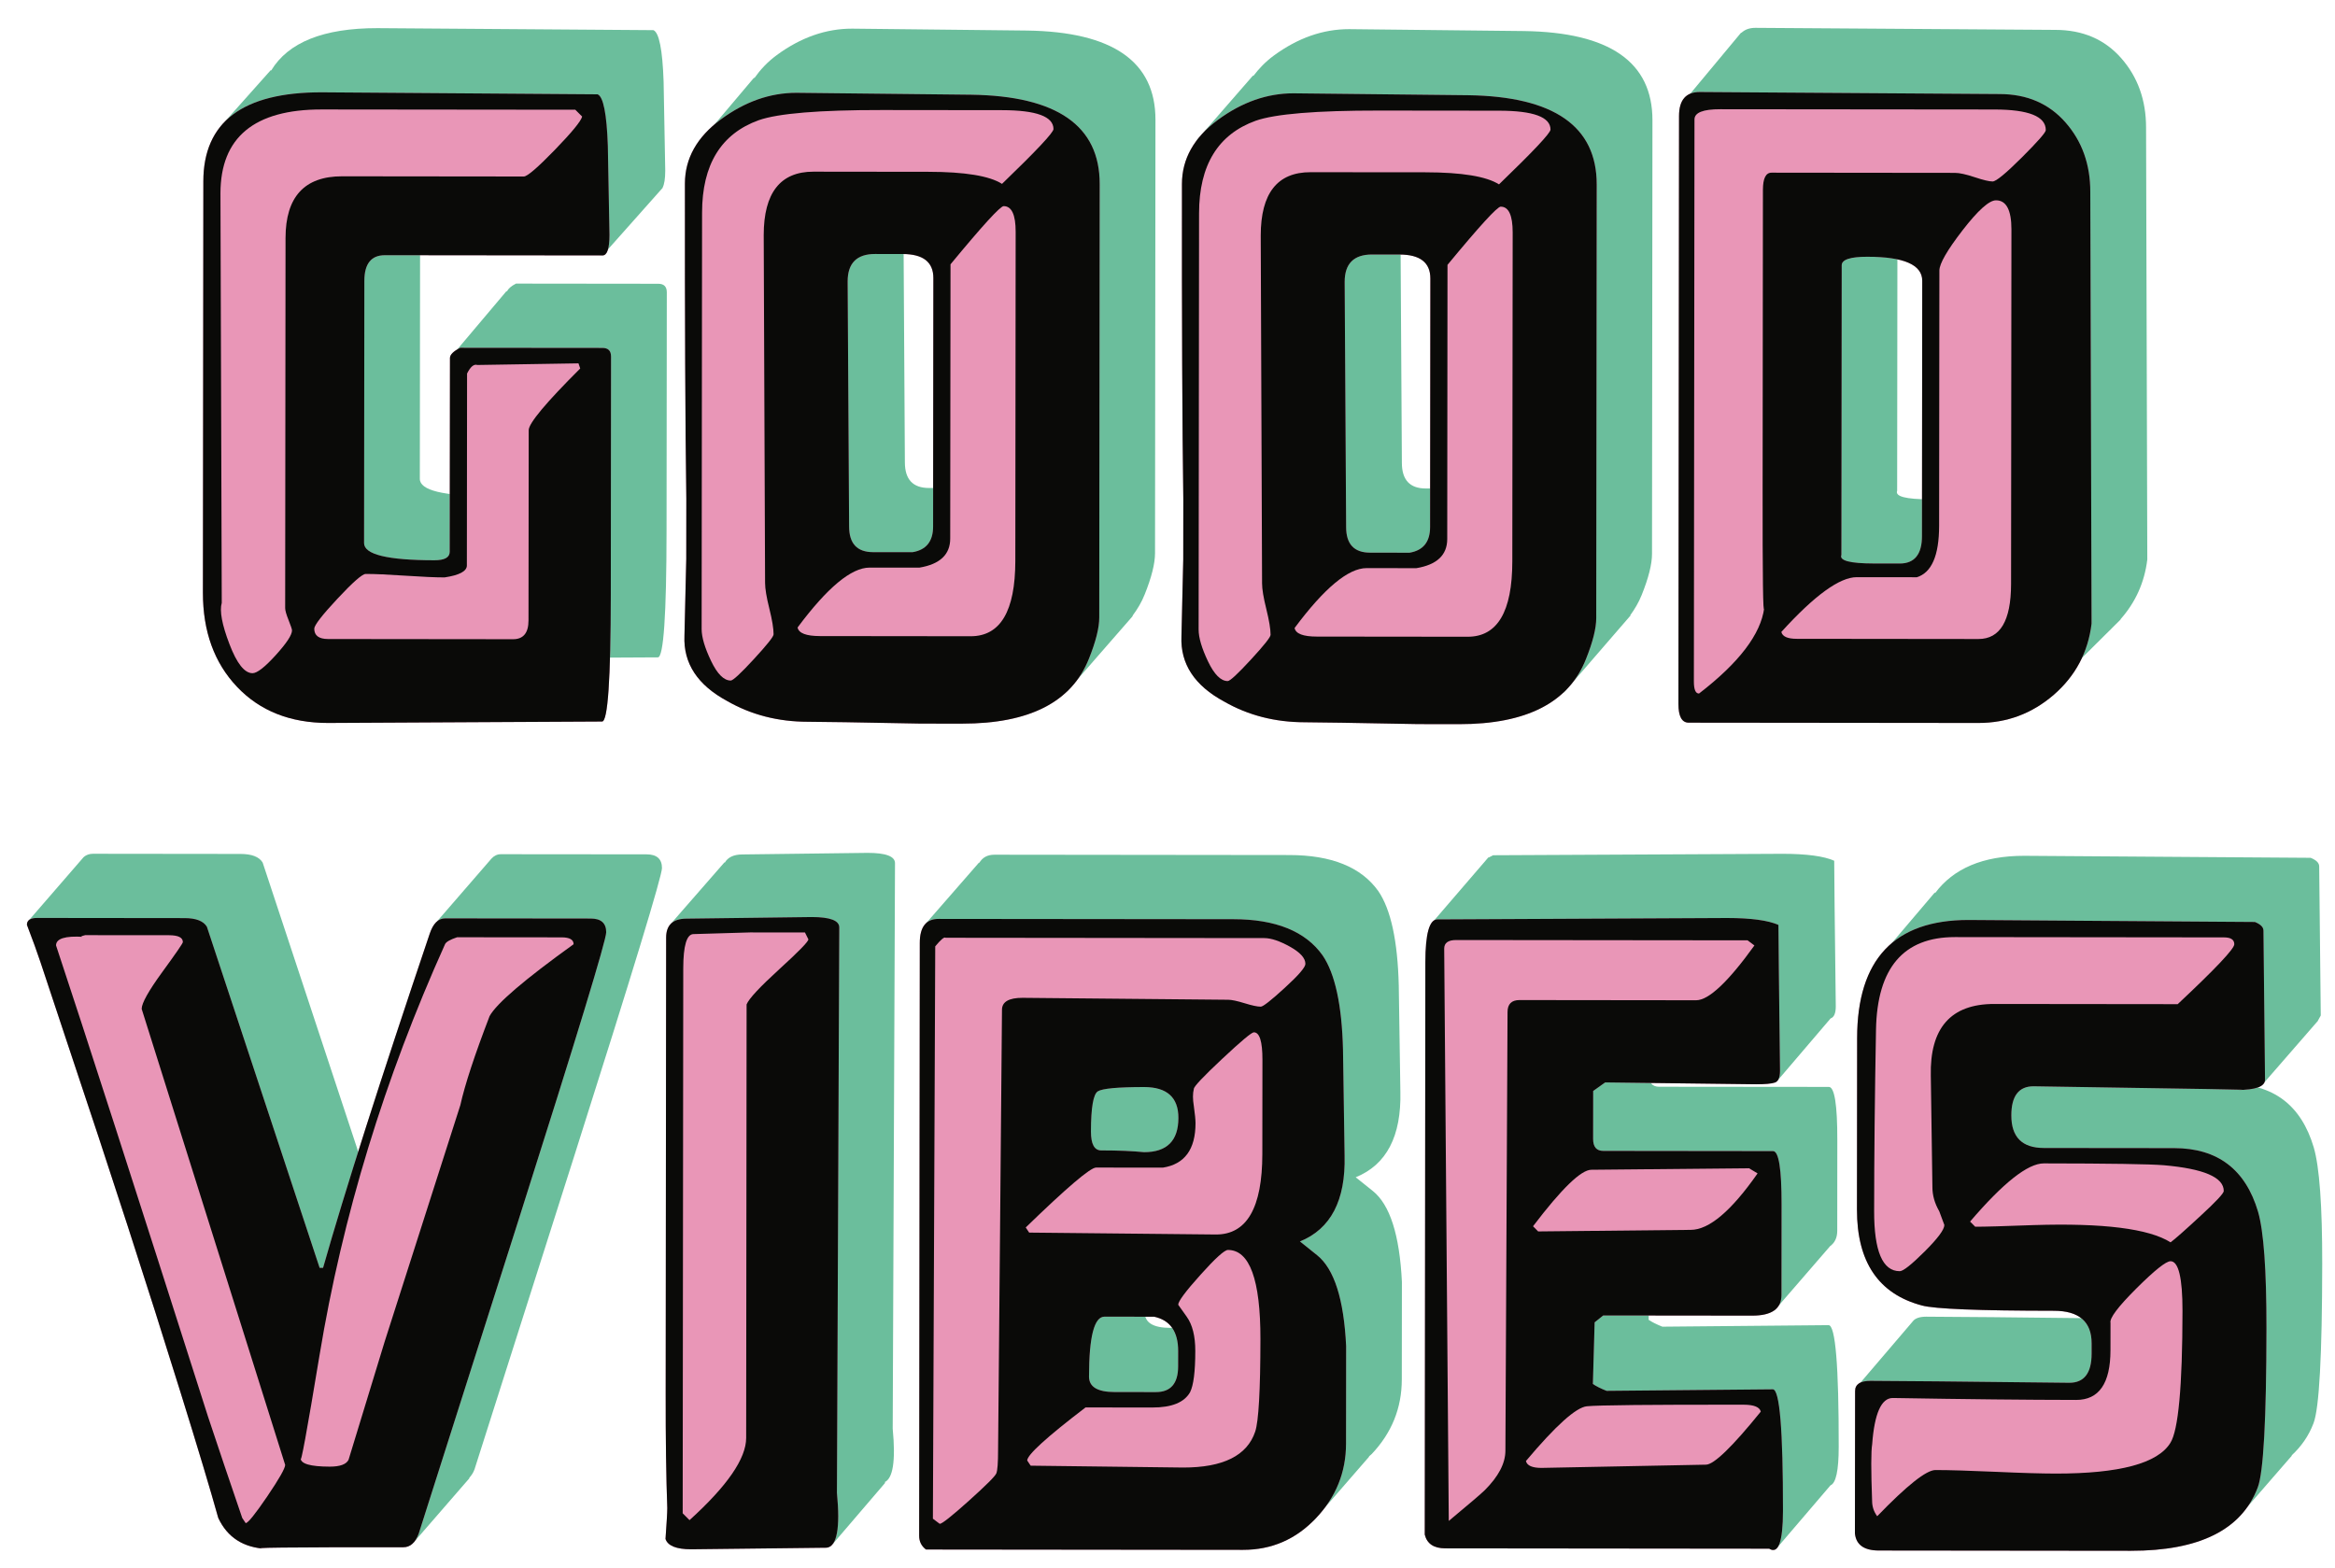 <?xml version="1.0" encoding="UTF-8" standalone="no"?>
<svg width="70px" height="47px" viewBox="0 0 70 47" version="1.1" xmlns="http://www.w3.org/2000/svg" xmlns:xlink="http://www.w3.org/1999/xlink">
    <!-- Generator: Sketch 39.1 (31720) - http://www.bohemiancoding.com/sketch -->
    <title>Slice 1</title>
    <desc>Created with Sketch.</desc>
    <defs></defs>
    <g id="Page-1" stroke="none" stroke-width="1" fill="none" fill-rule="evenodd">
        <path d="M19.383,25.615 L15.015,25.611 C14.907,25.611 14.814,25.656 14.734,25.742 L13.101,27.626 L13.793,28.346 C12.706,31.622 11.891,34.211 11.356,36.089 L11.254,36.089 L7.874,25.861 C7.77,25.689 7.548,25.603 7.206,25.603 L2.787,25.598 C2.571,25.598 2.479,25.731 2.479,25.731 L0.858,27.602 L3.276,28.101 C3.473,28.694 3.621,29.14 3.708,29.401 C4.97,33.171 6.097,36.648 7.088,39.835 C7.6,41.479 7.975,42.731 8.215,43.587 C8.467,44.127 8.905,44.42 9.511,44.49 C9.699,44.476 10.542,44.469 11.998,44.466 L12.39,46.259 L14.073,44.32 L14.066,44.311 C14.126,44.244 14.183,44.169 14.225,44.055 L17.216,34.656 C18.968,29.144 19.844,26.267 19.845,26.027 C19.845,25.754 19.691,25.616 19.383,25.615" id="Fill-434" fill="#6BBE9C"></path>
        <path d="M9.652,44.513 L9.511,44.49 C9.425,44.497 9.47,44.505 9.652,44.513" id="Fill-435" fill="#6BBE9C"></path>
        <path d="M26.01,25.571 L22.259,25.618 C21.99,25.618 21.818,25.707 21.725,25.868 L21.722,25.851 L20.105,27.703 L21.332,28.321 L21.64,28.187 L21.628,39.85 C21.626,41.22 21.642,42.368 21.676,43.292 C21.676,43.43 21.657,43.738 21.623,44.217 C21.691,44.423 21.948,44.526 22.394,44.527 L24.762,44.499 L24.97,46.287 L26.544,44.449 L26.513,44.441 C26.767,44.336 26.856,43.814 26.762,42.835 L26.831,25.881 C26.832,25.675 26.557,25.571 26.01,25.571" id="Fill-436" fill="#6BBE9C"></path>
        <path d="M35.97,32.62 C35.627,32.587 35.199,32.568 34.685,32.567 C34.48,32.567 34.377,32.38 34.377,32.003 C34.378,31.283 34.447,30.881 34.584,30.795 C34.721,30.71 35.183,30.667 35.972,30.668 C36.656,30.669 36.999,30.977 36.998,31.594 C36.998,32.28 36.654,32.621 35.97,32.62 L35.97,32.62 Z M36.991,39.044 C36.99,39.557 36.766,39.815 36.322,39.814 L35.088,39.813 C34.575,39.812 34.318,39.658 34.319,39.35 C34.32,38.151 34.475,37.552 34.783,37.552 L36.273,37.554 C36.752,37.656 36.992,37.999 36.991,38.582 L36.991,39.044 L36.991,39.044 Z M40.642,35.297 C41.567,34.922 42.013,34.065 41.981,32.73 L41.933,29.544 C41.9,28.208 41.695,27.266 41.32,26.717 C40.807,25.997 39.916,25.637 38.649,25.636 L29.811,25.626 C29.595,25.626 29.448,25.715 29.356,25.873 L29.352,25.859 L27.764,27.679 L28.961,28.572 L29.243,28.433 L29.227,44.123 C29.227,44.294 29.294,44.431 29.432,44.534 L38.747,44.544 L39.375,45.596 L41.046,43.672 L41.037,43.669 L41.122,43.595 C41.721,42.962 42.023,42.218 42.024,41.361 L42.027,38.433 C41.958,37.029 41.669,36.121 41.156,35.709 L40.642,35.297 L40.642,35.297 Z" id="Fill-437" fill="#6BBE9C"></path>
        <path d="M54.818,39.731 L49.835,39.777 C49.663,39.708 49.526,39.64 49.423,39.57 L49.477,37.721 L49.734,37.516 L51.838,37.518 L51.594,38.171 L53.322,39.145 L54.862,37.365 L54.861,37.364 C55.005,37.262 55.077,37.109 55.078,36.905 L55.08,34.182 C55.082,33.121 54.996,32.589 54.826,32.588 L49.739,32.583 C49.533,32.583 49.431,32.463 49.431,32.223 L49.433,30.784 L49.793,30.528 L52.431,30.561 L52.326,31.482 L53.267,32.422 L54.879,30.534 C54.982,30.5 55.034,30.38 55.034,30.174 C55.001,27.537 54.987,26.081 54.987,25.807 C54.679,25.67 54.164,25.6 53.445,25.599 L44.762,25.642 L44.631,25.709 L44.619,25.707 L44.606,25.721 L44.604,25.724 L42.989,27.601 L44.4,28.29 L44.383,44.087 C44.452,44.361 44.657,44.498 45,44.499 L51.93,44.506 L53.266,46.416 L54.876,44.533 C55.038,44.47 55.122,44.091 55.122,43.379 C55.125,40.947 55.024,39.731 54.818,39.731" id="Fill-438" fill="#6BBE9C"></path>
        <path d="M69.363,34.402 C68.988,33.135 68.15,32.5 66.848,32.499 L62.943,32.495 C62.292,32.494 61.968,32.168 61.968,31.517 C61.969,30.935 62.191,30.644 62.637,30.644 C64.378,30.671 65.751,30.692 66.771,30.709 L67.868,32.469 L69.489,30.606 L69.487,30.603 L69.573,30.447 L69.526,25.976 C69.526,25.873 69.441,25.788 69.27,25.719 L60.69,25.659 C59.445,25.657 58.561,26.04 58.011,26.778 L58.005,26.756 L56.191,28.891 L56.919,30.423 L57.345,30.319 L57.341,34.339 C57.339,35.914 57.988,36.874 59.291,37.218 C59.667,37.321 60.986,37.374 63.246,37.376 C64,37.377 64.376,37.703 64.376,38.353 L64.375,38.662 C64.375,39.244 64.152,39.535 63.707,39.535 C60.418,39.497 58.431,39.477 57.747,39.477 C57.543,39.477 57.413,39.526 57.344,39.615 L57.313,39.652 L55.622,41.632 L57.281,43.051 L57.28,44.049 C57.313,44.392 57.553,44.563 57.999,44.564 L65.551,44.572 L65.642,44.568 L65.902,45.351 L67.377,45.175 L68.708,43.642 L68.697,43.639 C68.985,43.373 69.21,43.056 69.355,42.674 C69.527,42.23 69.614,40.637 69.617,37.896 C69.619,36.15 69.534,34.986 69.363,34.402" id="Fill-439" fill="#6BBE9C"></path>
        <path d="M19.734,8.508 L15.469,8.503 C15.313,8.582 15.235,8.66 15.197,8.738 L15.183,8.729 L13.489,10.736 L15.157,11.988 L15.154,14.617 C15.154,14.789 15,14.874 14.692,14.874 C13.287,14.873 12.586,14.701 12.586,14.358 L12.594,6.922 L18.065,7.658 L19.855,5.644 L19.868,5.629 L19.864,5.627 C19.914,5.529 19.943,5.365 19.943,5.117 L19.894,2.445 C19.861,1.487 19.758,0.973 19.588,0.904 L11.316,0.844 C9.693,0.842 8.64,1.272 8.131,2.111 L8.113,2.107 L6.611,3.792 L7.766,4.695 L7.755,15.843 C7.754,17.008 8.094,17.95 8.779,18.67 C9.463,19.39 10.371,19.751 11.501,19.752 L19.722,19.709 C19.893,19.709 19.98,18.443 19.982,15.907 L19.99,8.765 C19.99,8.594 19.905,8.508 19.734,8.508" id="Fill-440" fill="#6BBE9C"></path>
        <path d="M27.907,5.691 L28.728,5.691 C29.345,5.692 29.653,5.933 29.653,6.412 L29.645,13.862 C29.644,14.307 29.438,14.564 29.027,14.632 L27.846,14.631 C27.366,14.63 27.127,14.373 27.127,13.86 L27.083,6.512 C27.084,5.964 27.358,5.69 27.907,5.691 L27.907,5.691 Z M22.247,13.032 C22.246,13.751 22.245,14.351 22.245,14.83 L22.191,17.142 C22.156,17.965 22.583,18.616 23.473,19.096 C24.192,19.508 24.997,19.714 25.888,19.715 C26.264,19.716 27.395,19.734 29.279,19.771 C29.861,19.771 30.272,19.772 30.512,19.772 C30.733,19.772 30.941,19.761 31.144,19.746 L31.971,20.749 L33.736,18.725 L33.86,18.583 L33.961,18.466 L33.949,18.464 C34.094,18.27 34.222,18.061 34.316,17.823 C34.522,17.309 34.625,16.899 34.626,16.59 L34.639,3.591 C34.641,1.845 33.357,0.953 30.788,0.916 L25.548,0.859 C24.76,0.858 24.006,1.123 23.286,1.652 C23,1.863 22.787,2.097 22.615,2.342 L22.605,2.329 L20.8,4.465 L22.205,6.294 C22.208,9.08 22.222,11.329 22.247,13.032 L22.247,13.032 Z" id="Fill-441" fill="#6BBE9C"></path>
        <path d="M42.806,5.706 L43.628,5.707 C44.245,5.708 44.552,5.948 44.552,6.427 L44.544,13.878 C44.544,14.323 44.338,14.58 43.926,14.647 L42.745,14.646 C42.265,14.646 42.026,14.389 42.026,13.875 L41.982,6.528 C41.983,5.98 42.257,5.706 42.806,5.706 L42.806,5.706 Z M37.146,13.048 C37.145,13.767 37.145,14.367 37.144,14.846 L37.09,17.158 C37.055,17.98 37.483,18.631 38.373,19.112 C39.092,19.524 39.896,19.73 40.787,19.731 C41.163,19.731 42.294,19.75 44.178,19.786 C44.76,19.787 45.171,19.787 45.411,19.787 C45.637,19.788 45.85,19.777 46.057,19.761 L46.884,20.764 L48.776,18.576 L48.883,18.452 L48.871,18.45 C49.006,18.263 49.126,18.064 49.216,17.838 C49.422,17.325 49.525,16.914 49.525,16.605 L49.538,3.607 C49.54,1.86 48.257,0.968 45.687,0.931 L40.447,0.874 C39.659,0.873 38.905,1.139 38.185,1.668 C37.931,1.855 37.738,2.062 37.574,2.277 L37.565,2.263 L35.866,4.214 L37.104,6.266 C37.107,9.072 37.121,11.336 37.146,13.048 L37.146,13.048 Z" id="Fill-442" fill="#6BBE9C"></path>
        <path d="M56.883,6.029 C56.883,5.859 57.141,5.773 57.654,5.773 C58.75,5.774 59.299,6.015 59.298,6.494 L59.29,14.15 C59.289,14.698 59.065,14.972 58.621,14.972 L57.851,14.971 C57.131,14.97 56.805,14.885 56.874,14.712 L56.883,6.029 L56.883,6.029 Z M52,8.368 L51.988,19.177 C51.988,19.554 52.091,19.743 52.297,19.743 L54.721,19.746 L54.786,20.018 L60.779,21.35 L63.23,18.915 L63.241,18.906 L63.322,18.824 L63.576,18.571 L63.568,18.569 C64.014,18.066 64.289,17.471 64.373,16.775 L64.336,3.828 C64.337,3.005 64.089,2.312 63.593,1.746 C63.097,1.18 62.438,0.897 61.616,0.896 L52.624,0.835 C52.44,0.835 52.303,0.89 52.202,0.987 L52.198,0.976 L50.67,2.811 L52,8.368 L52,8.368 Z" id="Fill-443" fill="#6BBE9C"></path>
        <path d="M18.173,27.952 C18.173,28.192 17.296,31.068 15.544,36.581 L12.553,45.98 C12.451,46.254 12.297,46.391 12.091,46.39 C8.631,46.387 7.261,46.403 7.981,46.438 C7.295,46.403 6.816,46.094 6.543,45.511 C6.304,44.655 5.928,43.403 5.416,41.759 C4.426,38.572 3.299,35.095 2.036,31.326 C1.9,30.914 1.626,30.092 1.217,28.859 C1.114,28.55 0.978,28.174 0.807,27.728 C0.807,27.591 0.91,27.522 1.115,27.522 L5.534,27.527 C5.876,27.527 6.099,27.614 6.202,27.785 L9.582,38.013 L9.685,38.013 C10.337,35.719 11.403,32.381 12.881,27.998 C12.984,27.689 13.138,27.535 13.344,27.535 L17.711,27.54 C18.019,27.54 18.173,27.678 18.173,27.952" id="Fill-444" fill="#E996B7"></path>
        <path d="M25.16,27.805 L25.09,44.76 C25.193,45.822 25.089,46.371 24.781,46.404 L20.722,46.451 C20.276,46.451 20.019,46.347 19.951,46.141 C19.985,45.662 20.004,45.354 20.004,45.216 C19.97,44.292 19.954,43.144 19.956,41.775 L19.97,28.107 C19.971,27.731 20.176,27.542 20.588,27.543 L24.338,27.495 C24.886,27.496 25.16,27.599 25.16,27.805" id="Fill-445" fill="#E996B7"></path>
        <path d="M35.327,33.518 C35.327,32.901 34.984,32.593 34.3,32.592 C33.511,32.592 33.049,32.635 32.912,32.72 C32.775,32.806 32.706,33.208 32.705,33.927 C32.705,34.304 32.808,34.492 33.014,34.492 C33.527,34.492 33.955,34.511 34.298,34.545 C34.982,34.545 35.326,34.204 35.327,33.518 L35.327,33.518 Z M35.319,40.968 L35.32,40.506 C35.32,39.924 35.08,39.581 34.601,39.478 L33.111,39.476 C32.803,39.476 32.648,40.076 32.647,41.274 C32.647,41.582 32.903,41.737 33.417,41.737 L34.651,41.738 C35.094,41.739 35.318,41.482 35.319,40.968 L35.319,40.968 Z M40.352,43.285 C40.351,44.142 40.049,44.887 39.45,45.519 C38.85,46.153 38.122,46.469 37.266,46.468 L27.76,46.458 C27.623,46.355 27.555,46.218 27.555,46.047 L27.574,28.269 C27.574,27.79 27.763,27.55 28.14,27.551 L36.977,27.56 C38.244,27.561 39.135,27.922 39.648,28.642 C40.023,29.19 40.228,30.133 40.261,31.468 L40.309,34.654 C40.341,35.99 39.896,36.846 38.97,37.221 L39.484,37.633 C39.998,38.045 40.287,38.953 40.355,40.357 L40.352,43.285 L40.352,43.285 Z" id="Fill-446" fill="#E996B7"></path>
        <path d="M53.451,45.303 C53.45,46.228 53.312,46.605 53.038,46.433 L43.328,46.423 C42.985,46.423 42.78,46.286 42.712,46.011 L42.73,28.851 C42.731,27.994 42.851,27.566 43.091,27.566 L51.773,27.524 C52.493,27.524 53.007,27.595 53.315,27.731 C53.315,28.005 53.33,29.461 53.362,32.099 C53.362,32.304 53.31,32.425 53.207,32.458 C53.105,32.492 52.916,32.509 52.642,32.509 L48.121,32.453 L47.761,32.709 L47.759,34.147 C47.759,34.388 47.861,34.507 48.067,34.507 L53.154,34.513 C53.324,34.513 53.41,35.045 53.409,36.107 L53.406,38.829 C53.405,39.24 53.114,39.446 52.532,39.445 L48.062,39.44 L47.805,39.646 L47.752,41.495 C47.854,41.565 47.991,41.633 48.163,41.701 L53.147,41.655 C53.352,41.656 53.453,42.871 53.451,45.303" id="Fill-447" fill="#E996B7"></path>
        <path d="M67.945,39.821 C67.943,42.561 67.855,44.154 67.683,44.599 C67.202,45.865 65.935,46.498 63.879,46.496 L56.327,46.488 C55.881,46.488 55.641,46.316 55.608,45.973 L55.613,41.709 C55.613,41.503 55.767,41.401 56.075,41.401 C56.76,41.402 58.747,41.421 62.035,41.459 C62.48,41.459 62.703,41.169 62.704,40.586 L62.704,40.277 C62.705,39.628 62.328,39.301 61.574,39.3 C59.314,39.298 57.995,39.245 57.619,39.142 C56.317,38.798 55.667,37.838 55.669,36.263 L55.674,31.124 C55.677,28.762 56.791,27.581 59.018,27.583 L67.599,27.643 C67.77,27.713 67.855,27.798 67.855,27.9 L67.902,32.371 C67.901,32.576 67.627,32.679 67.08,32.678 C67.935,32.679 65.897,32.643 60.965,32.569 C60.52,32.568 60.297,32.86 60.297,33.441 C60.296,34.093 60.62,34.418 61.272,34.419 L65.176,34.423 C66.478,34.424 67.316,35.059 67.692,36.326 C67.862,36.91 67.947,38.074 67.945,39.821" id="Fill-448" fill="#E996B7"></path>
        <path d="M18.318,10.69 L18.311,17.831 C18.308,20.367 18.222,21.633 18.05,21.633 L9.83,21.676 C8.699,21.675 7.792,21.315 7.108,20.595 C6.423,19.874 6.082,18.932 6.083,17.767 L6.096,5.436 C6.098,3.656 7.28,2.765 9.644,2.768 L17.916,2.828 C18.086,2.897 18.189,3.411 18.222,4.37 L18.271,7.041 C18.271,7.453 18.201,7.658 18.065,7.658 L11.539,7.651 C11.129,7.651 10.923,7.907 10.923,8.422 L10.914,16.283 C10.914,16.625 11.615,16.797 13.02,16.798 C13.328,16.799 13.482,16.714 13.482,16.542 L13.489,10.736 C13.489,10.633 13.592,10.531 13.798,10.428 L18.062,10.432 C18.233,10.432 18.318,10.518 18.318,10.69" id="Fill-449" fill="#E996B7"></path>
        <path d="M27.981,8.336 C27.981,7.857 27.674,7.616 27.057,7.616 L26.235,7.615 C25.686,7.614 25.412,7.889 25.411,8.437 L25.455,15.784 C25.455,16.298 25.694,16.554 26.174,16.555 L27.355,16.556 C27.767,16.489 27.973,16.231 27.973,15.787 L27.981,8.336 L27.981,8.336 Z M32.954,18.514 C32.954,18.823 32.851,19.233 32.645,19.747 C32.13,21.049 30.861,21.698 28.84,21.696 C28.6,21.696 28.189,21.696 27.607,21.695 C25.723,21.658 24.592,21.64 24.216,21.64 C23.325,21.639 22.521,21.432 21.802,21.02 C20.912,20.54 20.484,19.889 20.519,19.067 L20.573,16.755 C20.574,16.275 20.574,15.676 20.575,14.956 C20.543,12.73 20.529,9.579 20.533,5.503 C20.534,4.75 20.894,4.108 21.614,3.577 C22.334,3.048 23.088,2.782 23.876,2.783 L29.116,2.84 C31.686,2.877 32.969,3.769 32.967,5.516 L32.954,18.514 L32.954,18.514 Z" id="Fill-450" fill="#E996B7"></path>
        <path d="M42.88,8.352 C42.881,7.872 42.573,7.632 41.956,7.631 L41.134,7.63 C40.585,7.63 40.311,7.904 40.311,8.452 L40.355,15.8 C40.354,16.313 40.593,16.57 41.073,16.57 L42.255,16.572 C42.666,16.504 42.872,16.247 42.872,15.802 L42.88,8.352 L42.88,8.352 Z M47.853,18.53 C47.853,18.839 47.75,19.249 47.544,19.762 C47.029,21.065 45.76,21.714 43.74,21.712 C43.5,21.711 43.088,21.711 42.507,21.71 C40.622,21.674 39.492,21.656 39.116,21.655 C38.224,21.654 37.42,21.448 36.701,21.036 C35.811,20.556 35.383,19.905 35.418,19.082 L35.472,16.77 C35.473,16.291 35.474,15.691 35.474,14.972 C35.442,12.746 35.428,9.595 35.433,5.518 C35.433,4.765 35.794,4.123 36.514,3.592 C37.233,3.063 37.987,2.798 38.776,2.798 L44.016,2.855 C46.585,2.893 47.869,3.785 47.867,5.531 L47.853,18.53 L47.853,18.53 Z" id="Fill-451" fill="#E996B7"></path>
        <path d="M57.626,8.419 C57.627,7.939 57.078,7.699 55.983,7.698 C55.469,7.697 55.212,7.783 55.212,7.953 L55.202,16.637 C55.133,16.809 55.46,16.894 56.179,16.895 L56.949,16.896 C57.394,16.896 57.618,16.622 57.618,16.074 L57.626,8.419 L57.626,8.419 Z M62.702,18.699 C62.598,19.556 62.22,20.266 61.57,20.831 C60.918,21.395 60.164,21.677 59.308,21.676 L50.625,21.667 C50.419,21.667 50.316,21.479 50.317,21.102 L50.335,3.478 C50.335,2.999 50.541,2.759 50.953,2.759 L59.944,2.82 C60.766,2.821 61.425,3.105 61.921,3.671 C62.417,4.236 62.665,4.93 62.664,5.752 L62.702,18.699 L62.702,18.699 Z" id="Fill-452" fill="#E996B7"></path>
        <path d="M17.394,11.048 L17.342,10.894 L14.311,10.943 C14.208,10.908 14.105,10.993 14.002,11.199 L13.996,16.953 C13.996,17.126 13.773,17.245 13.328,17.312 C13.053,17.312 12.66,17.294 12.146,17.26 C11.633,17.225 11.239,17.208 10.964,17.208 C10.862,17.207 10.579,17.455 10.116,17.951 C9.653,18.447 9.422,18.747 9.421,18.849 C9.421,19.055 9.558,19.158 9.832,19.159 L15.381,19.165 C15.689,19.165 15.844,18.977 15.844,18.6 L15.85,12.897 C15.85,12.691 16.364,12.075 17.394,11.048 L17.394,11.048 Z M17.452,3.495 L17.247,3.29 L9.643,3.282 C7.622,3.28 6.611,4.118 6.609,5.796 L6.648,18.076 C6.578,18.316 6.655,18.727 6.878,19.31 C7.099,19.892 7.33,20.183 7.57,20.184 C7.707,20.184 7.938,20.004 8.265,19.644 C8.59,19.285 8.754,19.038 8.754,18.9 C8.754,18.867 8.719,18.763 8.651,18.592 C8.582,18.421 8.549,18.301 8.549,18.232 L8.56,7.134 C8.562,5.901 9.128,5.285 10.257,5.286 L15.704,5.292 C15.806,5.292 16.115,5.028 16.63,4.497 C17.144,3.966 17.418,3.633 17.452,3.495 L17.452,3.495 Z M18.318,10.69 L18.311,17.831 C18.308,20.367 18.222,21.633 18.05,21.633 L9.83,21.676 C8.699,21.675 7.792,21.315 7.108,20.595 C6.423,19.874 6.082,18.932 6.083,17.767 L6.096,5.436 C6.098,3.656 7.28,2.765 9.644,2.768 L17.916,2.828 C18.086,2.897 18.189,3.411 18.222,4.37 L18.271,7.041 C18.271,7.453 18.201,7.658 18.065,7.658 L11.539,7.651 C11.129,7.651 10.923,7.907 10.923,8.422 L10.914,16.283 C10.914,16.625 11.615,16.797 13.02,16.798 C13.328,16.799 13.482,16.714 13.482,16.542 L13.489,10.736 C13.489,10.633 13.592,10.531 13.798,10.428 L18.062,10.432 C18.233,10.432 18.318,10.518 18.318,10.69 L18.318,10.69 Z" id="Fill-453" fill="#0A0A08"></path>
        <path d="M27.981,8.336 C27.981,7.857 27.674,7.616 27.057,7.616 L26.235,7.615 C25.686,7.614 25.412,7.889 25.411,8.437 L25.455,15.784 C25.455,16.298 25.694,16.554 26.174,16.555 L27.355,16.556 C27.767,16.489 27.973,16.231 27.973,15.787 L27.981,8.336 L27.981,8.336 Z M30.438,16.817 L30.448,6.952 C30.449,6.438 30.329,6.181 30.089,6.18 C29.987,6.18 29.455,6.763 28.495,7.925 L28.486,16.147 C28.486,16.626 28.178,16.917 27.561,17.019 L26.07,17.018 C25.522,17.017 24.802,17.616 23.91,18.814 C23.945,18.985 24.167,19.07 24.579,19.071 L29.099,19.076 C29.99,19.076 30.436,18.324 30.438,16.817 L30.438,16.817 Z M31.582,3.87 C31.583,3.494 31.069,3.304 30.041,3.303 L26.444,3.299 C24.561,3.297 23.328,3.399 22.745,3.604 C21.614,4.013 21.048,4.938 21.047,6.377 L21.034,18.861 C21.034,19.102 21.127,19.419 21.315,19.813 C21.503,20.207 21.7,20.404 21.906,20.404 C21.974,20.404 22.205,20.191 22.599,19.763 C22.994,19.335 23.191,19.087 23.191,19.018 C23.191,18.847 23.149,18.59 23.064,18.248 C22.978,17.905 22.936,17.649 22.936,17.476 L22.895,7.046 C22.897,5.78 23.394,5.146 24.388,5.147 L27.83,5.151 C28.926,5.152 29.662,5.273 30.039,5.513 C31.068,4.521 31.582,3.973 31.582,3.87 L31.582,3.87 Z M32.954,18.514 C32.954,18.823 32.851,19.233 32.645,19.747 C32.13,21.049 30.861,21.698 28.84,21.696 C28.6,21.696 28.189,21.696 27.607,21.695 C25.723,21.658 24.592,21.64 24.216,21.64 C23.325,21.639 22.521,21.432 21.802,21.02 C20.912,20.54 20.484,19.889 20.519,19.067 L20.573,16.755 C20.574,16.275 20.574,15.676 20.575,14.956 C20.543,12.73 20.529,9.579 20.533,5.503 C20.534,4.75 20.894,4.108 21.614,3.577 C22.334,3.048 23.088,2.782 23.876,2.783 L29.116,2.84 C31.686,2.877 32.969,3.769 32.967,5.516 L32.954,18.514 L32.954,18.514 Z" id="Fill-454" fill="#0A0A08"></path>
        <path d="M42.88,8.352 C42.881,7.872 42.573,7.632 41.956,7.631 L41.134,7.63 C40.585,7.63 40.311,7.904 40.311,8.452 L40.355,15.8 C40.354,16.313 40.593,16.57 41.073,16.57 L42.255,16.572 C42.666,16.504 42.872,16.247 42.872,15.802 L42.88,8.352 L42.88,8.352 Z M45.337,16.832 L45.348,6.967 C45.348,6.454 45.228,6.196 44.989,6.196 C44.886,6.196 44.354,6.779 43.394,7.941 L43.386,16.162 C43.385,16.642 43.077,16.932 42.46,17.035 L40.97,17.033 C40.421,17.033 39.701,17.632 38.81,18.829 C38.844,19.001 39.067,19.086 39.478,19.086 L43.999,19.091 C44.889,19.092 45.336,18.34 45.337,16.832 L45.337,16.832 Z M46.482,3.885 C46.482,3.509 45.968,3.32 44.94,3.319 L41.344,3.315 C39.46,3.313 38.227,3.415 37.644,3.62 C36.513,4.029 35.948,4.953 35.946,6.392 L35.933,18.877 C35.933,19.117 36.026,19.434 36.214,19.829 C36.402,20.223 36.599,20.42 36.805,20.42 C36.873,20.42 37.104,20.206 37.499,19.778 C37.893,19.35 38.09,19.103 38.09,19.033 C38.09,18.863 38.048,18.606 37.963,18.263 C37.878,17.921 37.835,17.664 37.835,17.492 L37.795,7.062 C37.796,5.795 38.293,5.162 39.287,5.163 L42.73,5.166 C43.825,5.167 44.561,5.289 44.938,5.528 C45.967,4.536 46.481,3.989 46.482,3.885 L46.482,3.885 Z M47.853,18.53 C47.853,18.839 47.75,19.249 47.544,19.762 C47.029,21.065 45.76,21.714 43.74,21.712 C43.5,21.711 43.088,21.711 42.507,21.71 C40.622,21.674 39.492,21.656 39.116,21.655 C38.224,21.654 37.42,21.448 36.701,21.036 C35.811,20.556 35.383,19.905 35.418,19.082 L35.472,16.77 C35.473,16.291 35.474,15.691 35.474,14.972 C35.442,12.746 35.428,9.595 35.433,5.518 C35.433,4.765 35.794,4.123 36.514,3.592 C37.233,3.063 37.987,2.798 38.776,2.798 L44.016,2.855 C46.585,2.893 47.869,3.785 47.867,5.531 L47.853,18.53 L47.853,18.53 Z" id="Fill-455" fill="#0A0A08"></path>
        <path d="M57.626,8.419 C57.627,7.939 57.078,7.699 55.983,7.698 C55.469,7.697 55.212,7.783 55.212,7.953 L55.202,16.637 C55.133,16.809 55.46,16.894 56.179,16.895 L56.949,16.896 C57.394,16.896 57.618,16.622 57.618,16.074 L57.626,8.419 L57.626,8.419 Z M60.3,6.88 C60.3,6.298 60.147,6.006 59.838,6.006 C59.632,6.005 59.298,6.306 58.835,6.904 C58.372,7.504 58.141,7.906 58.14,8.111 L58.132,15.766 C58.131,16.657 57.907,17.171 57.463,17.307 L55.665,17.305 C55.15,17.304 54.396,17.852 53.402,18.947 C53.435,19.085 53.59,19.153 53.865,19.153 L59.31,19.159 C59.961,19.159 60.287,18.613 60.289,17.515 L60.3,6.88 L60.3,6.88 Z M61.33,3.901 C61.331,3.49 60.817,3.284 59.79,3.283 L51.569,3.275 C51.054,3.274 50.798,3.376 50.798,3.582 L50.78,20.434 C50.78,20.675 50.831,20.794 50.934,20.794 C52.133,19.871 52.786,19.015 52.889,18.227 C52.854,18.501 52.838,17.302 52.841,14.63 L52.85,5.69 C52.851,5.349 52.936,5.177 53.108,5.177 L58.605,5.183 C58.742,5.183 58.94,5.227 59.196,5.312 C59.453,5.398 59.633,5.441 59.736,5.441 C59.838,5.441 60.129,5.202 60.61,4.723 C61.09,4.244 61.33,3.97 61.33,3.901 L61.33,3.901 Z M62.702,18.699 C62.598,19.556 62.22,20.266 61.57,20.831 C60.918,21.395 60.164,21.677 59.308,21.676 L50.625,21.667 C50.419,21.667 50.316,21.479 50.317,21.102 L50.335,3.478 C50.335,2.999 50.541,2.759 50.953,2.759 L59.944,2.82 C60.766,2.821 61.425,3.105 61.921,3.671 C62.417,4.236 62.665,4.93 62.664,5.752 L62.702,18.699 L62.702,18.699 Z" id="Fill-456" fill="#0A0A08"></path>
        <path d="M17.196,28.31 C17.196,28.173 17.077,28.104 16.836,28.104 L13.703,28.101 C13.497,28.17 13.376,28.238 13.343,28.306 C11.523,32.347 10.269,36.456 9.579,40.633 C9.199,42.928 9.011,43.956 9.011,43.716 C9.011,43.887 9.301,43.972 9.884,43.973 C10.192,43.973 10.38,43.905 10.449,43.768 L11.532,40.224 C11.841,39.266 12.597,36.903 13.8,33.136 C13.937,32.519 14.23,31.63 14.677,30.466 C14.882,30.089 15.722,29.37 17.196,28.31 L17.196,28.31 Z M8.549,43.921 L4.247,30.249 C4.247,30.078 4.453,29.71 4.864,29.145 C5.276,28.58 5.482,28.281 5.482,28.246 C5.482,28.11 5.345,28.041 5.071,28.04 L2.553,28.038 C2.416,28.072 2.399,28.089 2.502,28.089 C1.954,28.055 1.68,28.14 1.68,28.346 C2.533,30.915 4.053,35.627 6.238,42.48 C6.545,43.404 6.886,44.415 7.262,45.512 L7.365,45.666 C7.433,45.666 7.647,45.401 8.008,44.871 C8.368,44.34 8.548,44.023 8.549,43.921 L8.549,43.921 Z M18.173,27.952 C18.173,28.192 17.296,31.068 15.544,36.581 L12.553,45.98 C12.451,46.254 12.297,46.391 12.091,46.39 C8.631,46.387 7.261,46.403 7.981,46.438 C7.295,46.403 6.816,46.094 6.543,45.511 C6.304,44.655 5.928,43.403 5.416,41.759 C4.426,38.572 3.299,35.095 2.036,31.326 C1.9,30.914 1.626,30.092 1.217,28.859 C1.114,28.55 0.978,28.174 0.807,27.728 C0.807,27.591 0.91,27.522 1.115,27.522 L5.534,27.527 C5.876,27.527 6.099,27.614 6.202,27.785 L9.582,38.013 L9.685,38.013 C10.337,35.719 11.403,32.381 12.881,27.998 C12.984,27.689 13.138,27.535 13.344,27.535 L17.711,27.54 C18.019,27.54 18.173,27.678 18.173,27.952 L18.173,27.952 Z" id="Fill-457" fill="#0A0A08"></path>
        <path d="M24.234,28.164 L24.132,27.958 L22.488,27.956 L20.792,28.006 C20.587,28.006 20.484,28.348 20.483,29.033 L20.466,45.372 L20.671,45.577 C21.803,44.551 22.368,43.73 22.369,43.113 L22.382,30.114 C22.451,29.943 22.777,29.593 23.36,29.061 C23.942,28.531 24.234,28.232 24.234,28.164 L24.234,28.164 Z M25.16,27.805 L25.09,44.76 C25.193,45.822 25.089,46.371 24.781,46.404 L20.722,46.451 C20.276,46.451 20.019,46.347 19.951,46.141 C19.985,45.662 20.004,45.354 20.004,45.216 C19.97,44.292 19.954,43.144 19.956,41.775 L19.97,28.107 C19.971,27.731 20.176,27.542 20.588,27.543 L24.338,27.495 C24.886,27.496 25.16,27.599 25.16,27.805 L25.16,27.805 Z" id="Fill-458" fill="#0A0A08"></path>
        <path d="M35.327,33.518 C35.327,32.901 34.984,32.593 34.3,32.592 C33.511,32.592 33.049,32.635 32.912,32.72 C32.775,32.806 32.706,33.208 32.705,33.927 C32.705,34.304 32.808,34.492 33.014,34.492 C33.527,34.492 33.955,34.511 34.298,34.545 C34.982,34.545 35.326,34.204 35.327,33.518 L35.327,33.518 Z M35.319,40.968 L35.32,40.506 C35.32,39.924 35.08,39.581 34.601,39.478 L33.111,39.476 C32.803,39.476 32.648,40.076 32.647,41.274 C32.647,41.582 32.903,41.737 33.417,41.737 L34.651,41.738 C35.094,41.739 35.318,41.482 35.319,40.968 L35.319,40.968 Z M37.786,40.149 C37.788,38.368 37.463,37.477 36.812,37.476 C36.71,37.476 36.435,37.724 35.99,38.22 C35.543,38.717 35.321,39.016 35.321,39.119 L35.577,39.479 C35.748,39.719 35.834,40.062 35.833,40.507 C35.833,41.123 35.78,41.534 35.678,41.739 C35.505,42.047 35.129,42.201 34.547,42.2 L32.543,42.198 C31.378,43.088 30.795,43.619 30.794,43.789 L30.898,43.944 L35.47,44 C36.668,44.001 37.388,43.642 37.629,42.923 C37.732,42.615 37.784,41.69 37.786,40.149 L37.786,40.149 Z M37.846,31.774 C37.847,31.226 37.761,30.952 37.59,30.951 C37.521,30.951 37.205,31.217 36.639,31.747 C36.073,32.278 35.79,32.577 35.79,32.646 C35.755,32.782 35.755,32.954 35.789,33.159 C35.822,33.399 35.84,33.571 35.84,33.673 C35.84,34.461 35.513,34.906 34.862,35.008 L32.859,35.006 C32.687,35.006 31.984,35.605 30.75,36.802 L30.853,36.956 L36.454,37.013 C37.378,37.014 37.842,36.21 37.843,34.6 L37.846,31.774 L37.846,31.774 Z M39.134,28.898 C39.134,28.727 38.979,28.556 38.672,28.384 C38.364,28.213 38.106,28.126 37.901,28.126 L28.345,28.116 C28.31,28.083 28.207,28.168 28.037,28.373 L27.967,45.534 L28.172,45.688 C28.24,45.688 28.532,45.457 29.047,44.995 C29.561,44.533 29.835,44.26 29.869,44.174 C29.903,44.089 29.921,43.858 29.921,43.48 C29.921,43.515 29.941,41.322 29.98,36.904 L30.038,30.276 C30.038,30.037 30.244,29.916 30.655,29.917 L36.82,29.975 C36.923,29.975 37.085,30.01 37.308,30.078 C37.531,30.147 37.694,30.182 37.796,30.182 C37.864,30.182 38.105,29.994 38.516,29.617 C38.928,29.241 39.134,29.001 39.134,28.898 L39.134,28.898 Z M40.352,43.285 C40.351,44.142 40.049,44.887 39.45,45.519 C38.85,46.153 38.122,46.469 37.266,46.468 L27.76,46.458 C27.623,46.355 27.555,46.218 27.555,46.047 L27.574,28.269 C27.574,27.79 27.763,27.55 28.14,27.551 L36.977,27.56 C38.244,27.561 39.135,27.922 39.648,28.642 C40.023,29.19 40.228,30.133 40.261,31.468 L40.309,34.654 C40.341,35.99 39.896,36.846 38.97,37.221 L39.484,37.633 C39.998,38.045 40.287,38.953 40.355,40.357 L40.352,43.285 L40.352,43.285 Z" id="Fill-459" fill="#0A0A08"></path>
        <path d="M52.69,35.181 L52.434,35.027 L47.707,35.072 C47.399,35.072 46.816,35.637 45.958,36.766 L46.112,36.921 L50.685,36.874 C51.233,36.874 51.901,36.31 52.69,35.181 L52.69,35.181 Z M52.786,42.323 C52.752,42.186 52.581,42.117 52.273,42.116 C49.463,42.113 47.896,42.129 47.571,42.163 C47.246,42.197 46.637,42.745 45.745,43.805 C45.779,43.942 45.933,44.01 46.207,44.011 L51.14,43.914 C51.379,43.914 51.928,43.383 52.786,42.323 L52.786,42.323 Z M52.595,28.347 L52.39,28.193 L43.655,28.184 C43.415,28.184 43.296,28.269 43.295,28.44 L43.432,45.601 C44.049,45.088 44.409,44.78 44.512,44.678 C44.923,44.267 45.129,43.874 45.13,43.496 L45.194,30.343 C45.194,30.104 45.314,29.984 45.554,29.984 L50.847,29.99 C51.223,29.99 51.806,29.443 52.595,28.347 L52.595,28.347 Z M53.451,45.303 C53.45,46.228 53.312,46.605 53.038,46.433 L43.328,46.423 C42.985,46.423 42.78,46.286 42.712,46.011 L42.73,28.851 C42.731,27.994 42.851,27.566 43.091,27.566 L51.773,27.524 C52.493,27.524 53.007,27.595 53.315,27.731 C53.315,28.005 53.33,29.461 53.362,32.099 C53.362,32.304 53.31,32.425 53.207,32.458 C53.105,32.492 52.916,32.509 52.642,32.509 L48.121,32.453 L47.761,32.709 L47.759,34.147 C47.759,34.388 47.861,34.507 48.067,34.507 L53.154,34.513 C53.324,34.513 53.41,35.045 53.409,36.107 L53.406,38.829 C53.405,39.24 53.114,39.446 52.532,39.445 L48.062,39.44 L47.805,39.646 L47.752,41.495 C47.854,41.565 47.991,41.633 48.163,41.701 L53.147,41.655 C53.352,41.656 53.453,42.871 53.451,45.303 L53.451,45.303 Z" id="Fill-460" fill="#0A0A08"></path>
        <path d="M66.665,35.709 C66.666,35.298 66.066,35.041 64.868,34.936 C64.456,34.902 63.257,34.883 61.271,34.881 C60.791,34.88 60.055,35.463 59.06,36.626 L59.214,36.78 C59.488,36.781 60.07,36.764 60.961,36.731 C63.05,36.665 64.42,36.837 65.071,37.248 C65.208,37.146 65.508,36.881 65.97,36.453 C66.434,36.026 66.665,35.778 66.665,35.709 L66.665,35.709 Z M66.981,28.311 C66.981,28.175 66.879,28.105 66.673,28.105 L58.606,28.096 C57.065,28.095 56.275,29.019 56.24,30.869 C56.203,32.855 56.185,34.671 56.184,36.314 C56.182,37.514 56.438,38.113 56.952,38.113 C57.055,38.113 57.302,37.917 57.698,37.523 C58.091,37.131 58.289,36.865 58.289,36.728 L58.136,36.316 C57.998,36.077 57.931,35.837 57.931,35.597 L57.883,32.257 C57.85,30.819 58.484,30.1 59.786,30.101 L65.284,30.107 C66.415,29.047 66.981,28.448 66.981,28.311 L66.981,28.311 Z M65.428,39.304 C65.429,38.312 65.309,37.814 65.07,37.814 C64.933,37.814 64.59,38.088 64.042,38.634 C63.492,39.183 63.236,39.525 63.27,39.662 L63.269,40.484 C63.268,41.477 62.925,41.974 62.24,41.973 C60.767,41.971 58.934,41.952 56.742,41.915 C56.4,41.915 56.193,42.378 56.125,43.302 C56.09,43.507 56.089,44.073 56.123,44.998 C56.123,45.17 56.174,45.324 56.276,45.46 C57.168,44.536 57.75,44.074 58.024,44.075 C58.436,44.075 59.035,44.094 59.823,44.128 C60.61,44.164 61.21,44.18 61.621,44.181 C63.539,44.183 64.686,43.876 65.065,43.26 C65.304,42.884 65.426,41.565 65.428,39.304 L65.428,39.304 Z M67.945,39.821 C67.943,42.561 67.855,44.154 67.683,44.599 C67.202,45.865 65.935,46.498 63.879,46.496 L56.327,46.488 C55.881,46.488 55.641,46.316 55.608,45.973 L55.613,41.709 C55.613,41.503 55.767,41.401 56.075,41.401 C56.76,41.402 58.747,41.421 62.035,41.459 C62.48,41.459 62.703,41.169 62.704,40.586 L62.704,40.277 C62.705,39.628 62.328,39.301 61.574,39.3 C59.314,39.298 57.995,39.245 57.619,39.142 C56.317,38.798 55.667,37.838 55.669,36.263 L55.674,31.124 C55.677,28.762 56.791,27.581 59.018,27.583 L67.599,27.643 C67.77,27.713 67.855,27.798 67.855,27.9 L67.902,32.371 C67.901,32.576 67.627,32.679 67.08,32.678 C67.935,32.679 65.897,32.643 60.965,32.569 C60.52,32.568 60.297,32.86 60.297,33.441 C60.296,34.093 60.62,34.418 61.272,34.419 L65.176,34.423 C66.478,34.424 67.316,35.059 67.692,36.326 C67.862,36.91 67.947,38.074 67.945,39.821 L67.945,39.821 Z" id="Fill-461" fill="#0A0A08"></path>
    </g>
</svg>